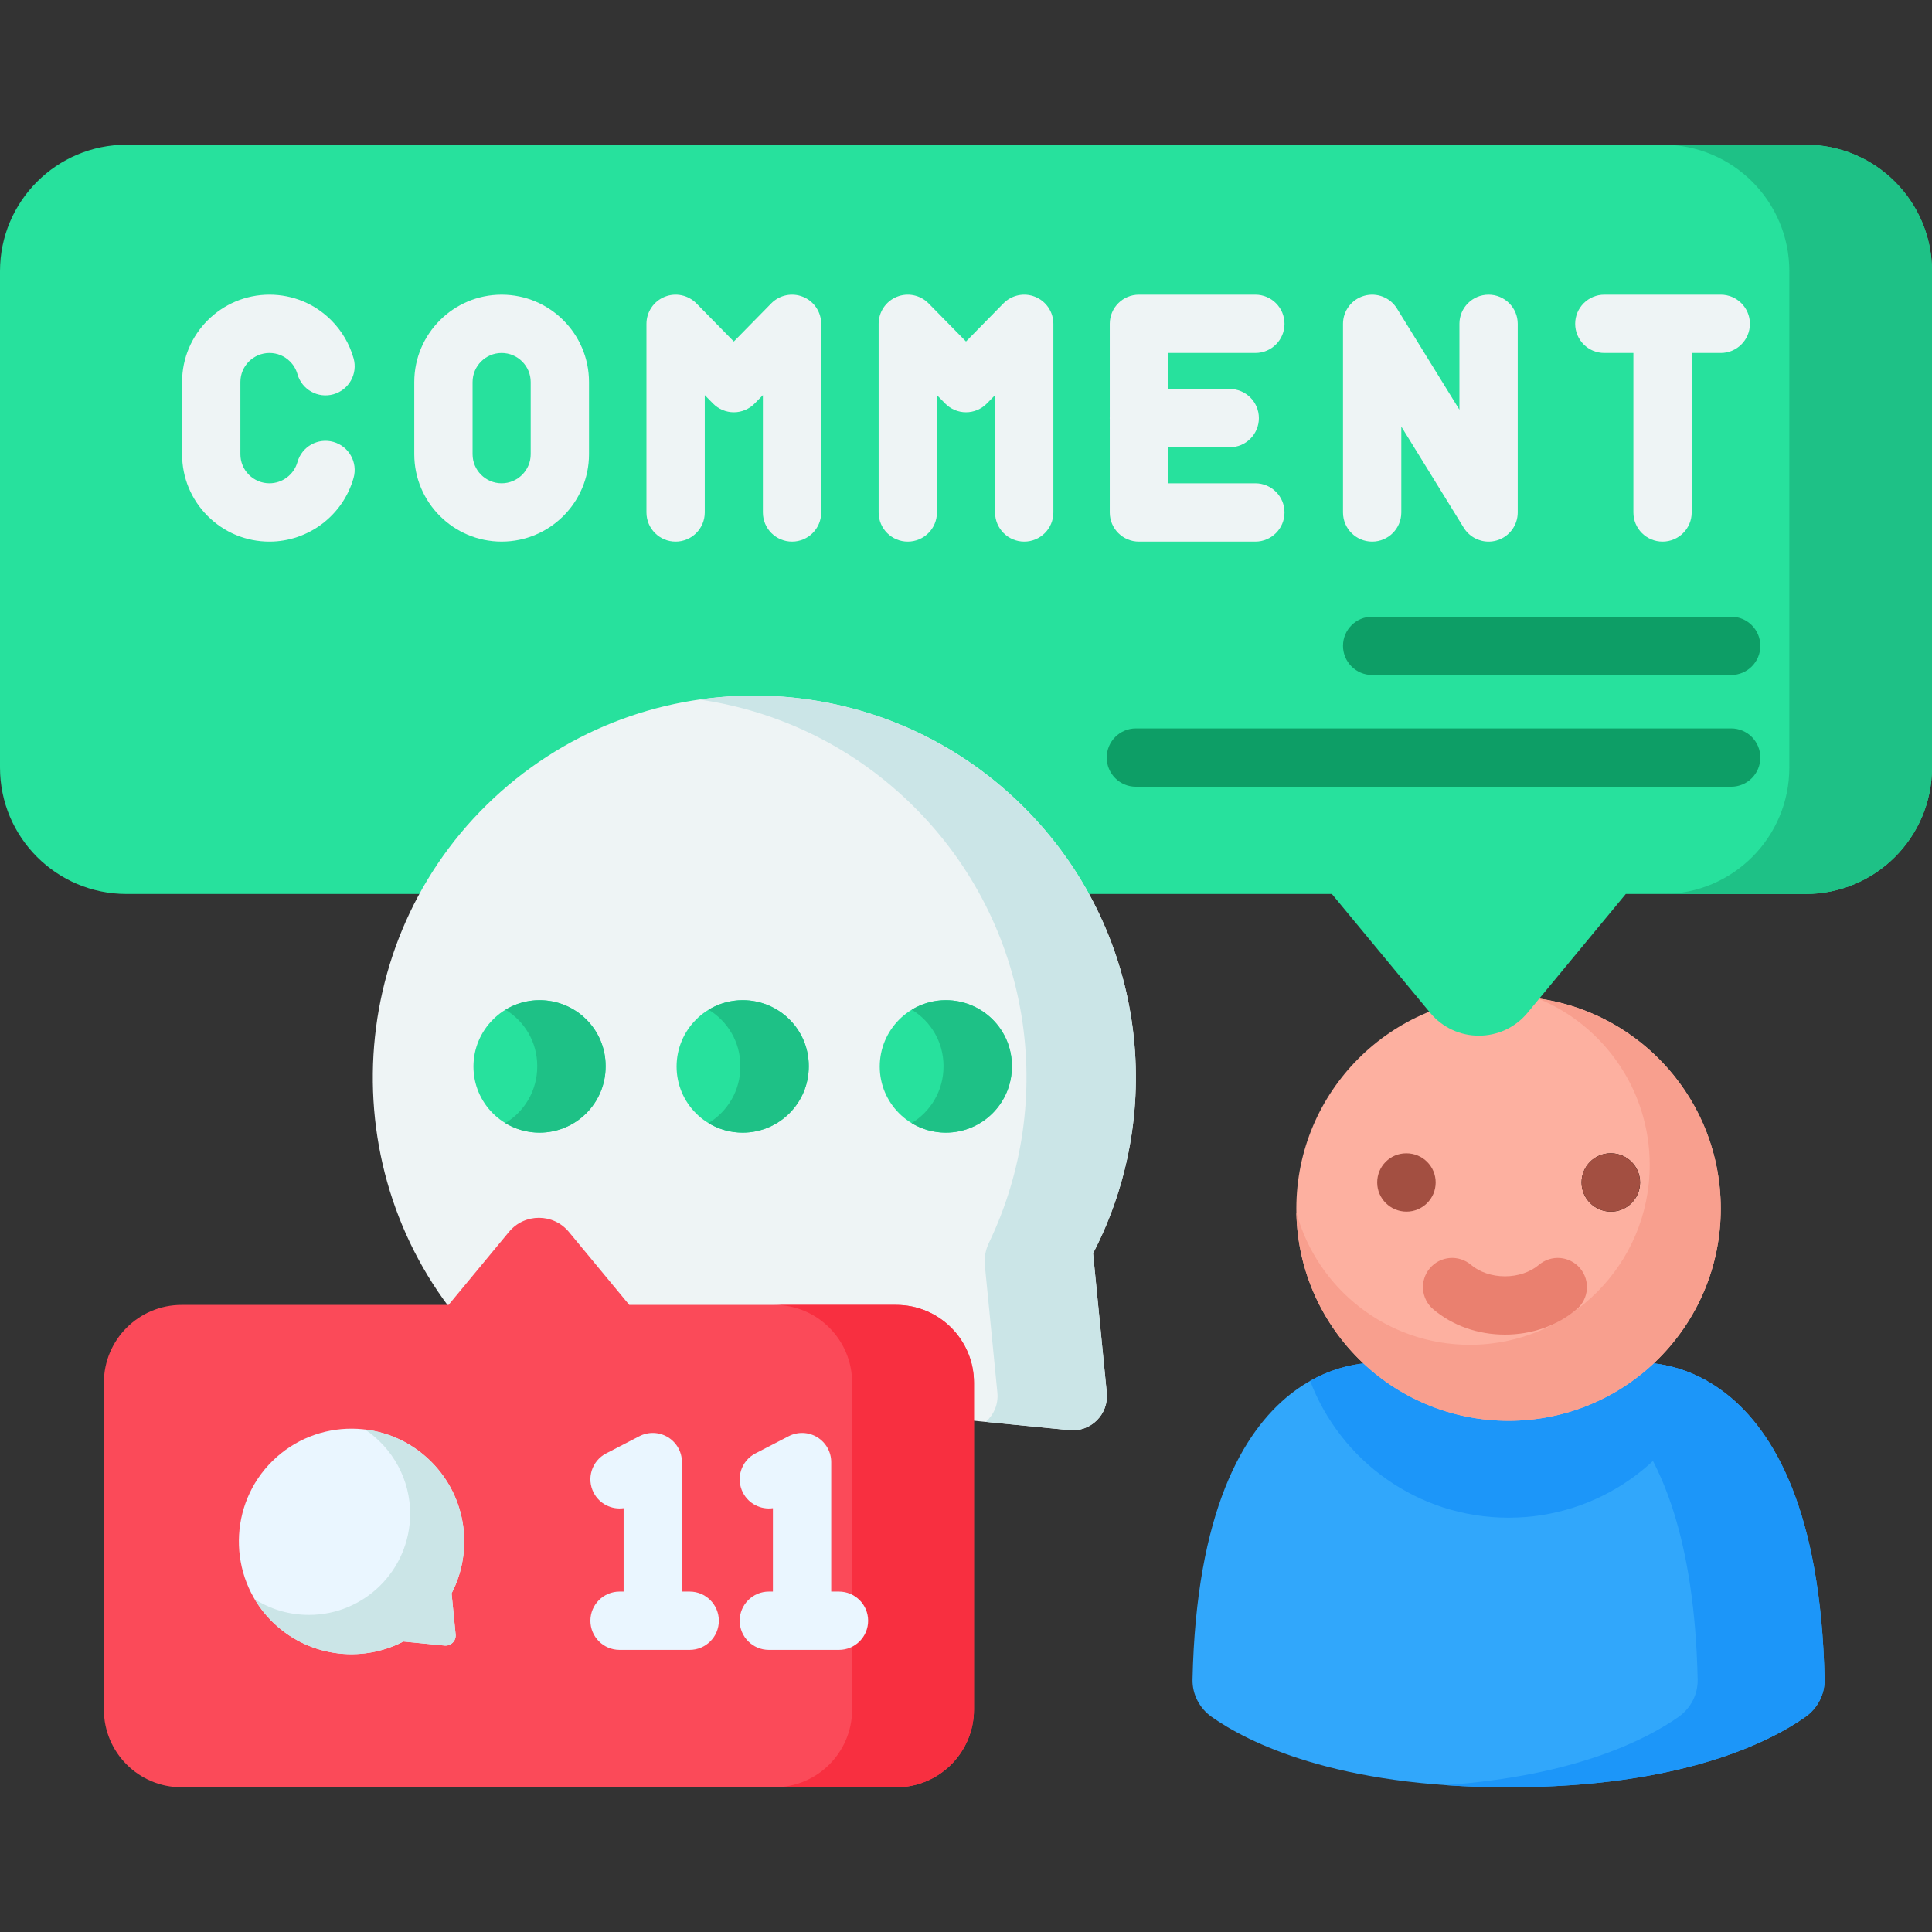 <svg id="Capa_1" enable-background="new 0 0 512 512" height="512" viewBox="0 0 512 512" width="512" xmlns="http://www.w3.org/2000/svg"><rect x="0" y="0" width="512" height="512" fill="#333333" stroke="none"/><g><g><g><g><g><g><path d="m433.377 361.214h-67.19s-48.2-5.651-50.154 83.845c-.086 3.953 1.846 7.663 5.079 9.939 9.413 6.627 32.807 18.645 78.67 18.645s69.257-12.018 78.67-18.645c3.233-2.276 5.165-5.986 5.079-9.939-1.954-89.495-50.154-83.845-50.154-83.845z" fill="#31a7fb"/><g fill="#1c96f9"><path d="m452.362 365.951c-8.056 21.191-28.557 36.252-52.581 36.252s-44.524-15.061-52.58-36.252c10.209-5.769 18.986-4.739 18.986-4.739h67.188c.001.001 8.778-1.03 18.987 4.739z"/><path d="m483.535 445.059c.082 3.956-1.854 7.664-5.089 9.941-9.405 6.624-32.801 18.646-78.664 18.646-5.985 0-11.579-.206-16.813-.577 34.913-2.462 53.673-12.311 61.852-18.069 3.235-2.277 5.172-5.985 5.079-9.941-1.617-74.503-35.294-83.064-46.544-83.846h30.019c.001 0 48.203-5.646 50.16 83.846z"/></g></g><g><circle cx="399.782" cy="320.283" fill="#fdb0a0" r="56.238"/><path d="m456.023 320.281c0 31.065-25.176 56.241-56.241 56.241-30.722 0-55.681-24.616-56.23-55.201 5.522 20.214 24.01 35.066 45.974 35.066 26.32 0 47.666-21.346 47.666-47.666 0-19.963-12.28-37.067-29.704-44.145 27.417 3.751 48.535 27.27 48.535 55.705z" fill="#f89f8e"/><g><g><path d="m398.829 353.689c-7.15 0-13.897-2.384-19.001-6.714-3.254-2.761-3.653-7.636-.892-10.89s7.636-3.652 10.89-.892c2.28 1.935 5.561 3.044 9.003 3.044s6.723-1.11 9.003-3.044c3.255-2.762 8.13-2.361 10.89.892 2.761 3.254 2.361 8.129-.892 10.89-5.103 4.33-11.851 6.714-19.001 6.714z" fill="#ea806f"/><g><g><path d="m426.91 321.092c-.016 0-.03 0-.046 0-4.267-.025-7.75-3.504-7.725-7.771.025-4.252 3.436-7.682 7.682-7.682h.046.087c4.267.025 7.706 3.504 7.682 7.771-.025 4.251-3.48 7.682-7.726 7.682z"/></g><g fill="#a34f41"><path d="m372.74 321.092c-4.267 0-7.769-3.459-7.769-7.726s3.417-7.726 7.684-7.726h.086c4.267 0 7.726 3.459 7.726 7.726 0 4.266-3.459 7.726-7.727 7.726z"/><path d="m426.899 321.092c-4.267 0-7.769-3.459-7.769-7.726s3.416-7.726 7.684-7.726h.086c4.267 0 7.726 3.459 7.726 7.726-.001 4.266-3.46 7.726-7.727 7.726z"/></g></g></g></g></g></g></g></g><g><g><g><g><g><path d="m33.51 236.916h319.448l26.039 31.472c6.701 8.099 19.118 8.099 25.818 0l26.039-31.472h47.636c18.507 0 33.51-15.003 33.51-33.51v-131.543c0-18.507-15.003-33.51-33.51-33.51h-444.98c-18.507.001-33.51 15.003-33.51 33.51v131.543c0 18.508 15.003 33.51 33.51 33.51z" fill="#27e19d"/></g></g><path d="m512 71.865v131.544c0 18.502-14.999 33.512-33.512 33.512h-37.808c18.512 0 33.512-15.01 33.512-33.512v-131.544c0-18.512-14.999-33.512-33.512-33.512h37.808c18.513.001 33.512 15 33.512 33.512z" fill="#1ec186"/><g><path d="m271.389 213.982c-39.27-39.27-102.787-39.514-142.359-.733-39.646 38.855-40.404 103.185-1.64 142.92 31.976 32.777 80.588 39.173 119.062 19.197l36.946 3.631c5.688.559 10.467-4.221 9.908-9.908l-3.631-36.946c19.789-38.114 13.697-86.178-18.286-118.161z" fill="#eef4f5"/><path d="m293.307 369.09c.553 5.684-4.225 10.471-9.908 9.908l-22.163-2.184c2.117-1.841 3.376-4.654 3.08-7.725l-3.309-33.645c-.2-2.069.143-4.167 1.049-6.037 18.11-37.66 11.558-84.207-19.664-115.43-16.05-16.05-36.153-25.577-57.019-28.59 30.479-4.387 62.569 5.15 86.019 28.59 31.976 31.985 38.07 80.049 18.281 118.167z" fill="#cbe5e7"/></g></g></g><g><g><path d="m237.505 345.817h-70.739l-16.01-19.351c-4.12-4.98-11.755-4.98-15.875 0l-16.01 19.351h-70.738c-11.379 0-20.604 9.224-20.604 20.604v86.622c0 11.379 9.225 20.604 20.604 20.604h189.372c11.379 0 20.604-9.225 20.604-20.604v-86.623c0-11.379-9.225-20.603-20.604-20.603z" fill="#fb4a59"/><path d="m258.113 366.421v86.618c0 11.383-9.23 20.604-20.604 20.604h-32.296c11.373 0 20.604-9.22 20.604-20.604v-86.618c0-11.384-9.231-20.604-20.604-20.604h32.296c11.373 0 20.604 9.22 20.604 20.604z" fill="#f82f40"/></g><g><g fill="#eaf6ff"><path d="m182.774 421.782h-2.055v-34.308c0-2.697-1.406-5.198-3.71-6.6-2.303-1.401-5.171-1.501-7.567-.262l-8.803 4.554c-3.79 1.96-5.273 6.622-3.312 10.412 1.548 2.992 4.781 4.548 7.939 4.103v22.101h-1.077c-4.267 0-7.726 3.459-7.726 7.726s3.459 7.726 7.726 7.726h18.585c4.267 0 7.726-3.459 7.726-7.726.001-4.267-3.459-7.726-7.726-7.726z"/><path d="m222.337 421.782h-2.055v-34.308c0-2.697-1.406-5.198-3.71-6.6-2.303-1.401-5.171-1.501-7.567-.262l-8.803 4.554c-3.79 1.96-5.273 6.622-3.312 10.412 1.548 2.992 4.782 4.548 7.939 4.103v22.101h-1.077c-4.267 0-7.726 3.459-7.726 7.726s3.459 7.726 7.726 7.726h18.585c4.267 0 7.726-3.459 7.726-7.726s-3.459-7.726-7.726-7.726z"/></g><g><path d="m114.272 387.363c-11.597-11.597-30.354-11.669-42.039-.216-11.708 11.474-11.932 30.471-.484 42.205 9.443 9.679 23.798 11.568 35.16 5.669l10.91 1.072c1.68.165 3.091-1.246 2.926-2.926l-1.072-10.91c5.843-11.256 4.044-25.449-5.401-34.894z" fill="#eaf6ff"/><path d="m119.676 422.257 1.071 10.91c.165 1.679-1.247 3.091-2.926 2.926l-10.91-1.071c-11.363 5.903-25.724 4.007-35.16-5.666-1.669-1.71-3.101-3.585-4.265-5.563 4.152 2.648 9.086 4.172 14.371 4.172 14.732 0 26.692-11.868 26.836-26.558.093-9.354-4.687-17.699-11.971-22.582 6.418.762 12.62 3.616 17.544 8.54 9.448 9.446 11.251 23.632 5.41 34.892z" fill="#cbe5e7"/></g></g></g></g><g><g><g><path d="m142.982 300.157c-9.673 0-17.513-7.84-17.513-17.513s7.84-17.589 17.513-17.589 17.513 7.763 17.513 17.436v.153c0 9.673-7.841 17.513-17.513 17.513z" fill="#27e19d"/></g><g><g><path d="m160.495 282.487v.153c0 9.678-7.841 17.519-17.51 17.519-3.313 0-6.419-.927-9.066-2.53 5.068-3.061 8.453-8.633 8.453-14.989v-.153c0-6.338-3.367-11.856-8.417-14.908 2.638-1.593 5.726-2.521 9.03-2.521 9.668 0 17.51 7.76 17.51 17.429z" fill="#1ec186"/></g></g></g><g><g><path d="m196.816 300.157c-9.673 0-17.513-7.84-17.513-17.513s7.84-17.589 17.513-17.589 17.513 7.763 17.513 17.436v.153c0 9.673-7.84 17.513-17.513 17.513z" fill="#27e19d"/></g><g><g><path d="m214.329 282.487v.153c0 9.678-7.841 17.519-17.51 17.519-3.313 0-6.419-.927-9.066-2.53 5.068-3.061 8.453-8.633 8.453-14.989v-.153c0-6.338-3.367-11.856-8.417-14.908 2.638-1.593 5.726-2.521 9.03-2.521 9.669 0 17.51 7.76 17.51 17.429z" fill="#1ec186"/></g></g></g><g><g><path d="m250.651 300.157c-9.673 0-17.513-7.84-17.513-17.513s7.84-17.589 17.513-17.589 17.513 7.763 17.513 17.436v.153c0 9.673-7.84 17.513-17.513 17.513z" fill="#27e19d"/></g><g><g><path d="m268.164 282.487v.153c0 9.678-7.841 17.519-17.51 17.519-3.313 0-6.419-.927-9.066-2.53 5.068-3.061 8.453-8.633 8.453-14.989v-.153c0-6.338-3.367-11.856-8.417-14.908 2.638-1.593 5.726-2.521 9.03-2.521 9.669 0 17.51 7.76 17.51 17.429z" fill="#1ec186"/></g></g></g></g></g><g fill="#eef4f5"><path d="m456.02 78.093h-30.855c-4.267 0-7.726 3.459-7.726 7.726s3.459 7.726 7.726 7.726h7.701v42.258c0 4.267 3.459 7.726 7.726 7.726s7.726-3.459 7.726-7.726v-42.258h7.701c4.267 0 7.726-3.459 7.726-7.726.001-4.267-3.458-7.726-7.725-7.726z"/><path d="m332.679 93.545c4.267 0 7.726-3.459 7.726-7.726s-3.459-7.726-7.726-7.726h-30.855c-4.267 0-7.726 3.459-7.726 7.726v24.763c-.002.077-.012.152-.012.229s.009.152.012.229v24.763c0 4.267 3.459 7.726 7.726 7.726h30.855c4.267 0 7.726-3.459 7.726-7.726s-3.459-7.726-7.726-7.726h-23.129v-9.54h16.341c4.267 0 7.726-3.459 7.726-7.726s-3.459-7.726-7.726-7.726h-16.341v-9.539h23.129z"/><path d="m394.489 78.093c-4.267 0-7.726 3.459-7.726 7.726v22.759l-16.554-26.817c-1.814-2.94-5.361-4.318-8.684-3.374-3.324.943-5.617 3.978-5.617 7.433v49.984c0 4.267 3.459 7.726 7.726 7.726s7.726-3.459 7.726-7.726v-22.759l16.554 26.817c1.433 2.321 3.945 3.669 6.574 3.669.701 0 1.41-.096 2.109-.294 3.324-.944 5.617-3.978 5.617-7.433v-49.985c.001-4.267-3.458-7.726-7.725-7.726z"/><path d="m132.939 78.093c-12.767 0-23.153 10.387-23.153 23.153v19.13c0 12.767 10.387 23.153 23.153 23.153 12.767 0 23.154-10.387 23.154-23.153v-19.13c0-12.767-10.387-23.153-23.154-23.153zm7.701 42.283c0 4.246-3.455 7.701-7.701 7.701s-7.701-3.455-7.701-7.701v-19.13c0-4.246 3.455-7.701 7.701-7.701s7.701 3.455 7.701 7.701z"/><path d="m71.411 93.544c2.058 0 3.991.799 5.442 2.249.936.936 1.621 2.101 1.98 3.368 1.163 4.106 5.44 6.491 9.54 5.327 4.106-1.163 6.49-5.435 5.327-9.54-1.076-3.799-3.124-7.285-5.921-10.081-4.369-4.369-10.182-6.776-16.368-6.776-12.769 0-23.157 10.382-23.157 23.144v19.138c0 6.186 2.406 11.999 6.776 16.368 4.378 4.378 10.195 6.789 16.381 6.789 10.327 0 19.494-6.943 22.292-16.883 1.156-4.108-1.236-8.375-5.344-9.531-4.11-1.156-8.375 1.235-9.531 5.344-.931 3.307-3.981 5.617-7.418 5.617-2.058 0-3.995-.804-5.455-2.263-1.451-1.451-2.249-3.383-2.249-5.442v-19.138c.001-4.24 3.457-7.69 7.705-7.69z"/><path d="m212.821 78.667c-2.902-1.187-6.238-.5-8.437 1.739l-9.914 10.099-9.913-10.099c-2.199-2.24-5.534-2.927-8.437-1.739-2.905 1.188-4.803 4.014-4.803 7.152v49.984c0 4.267 3.459 7.726 7.726 7.726s7.726-3.459 7.726-7.726v-31.085l2.187 2.228c1.453 1.48 3.44 2.314 5.514 2.314s4.061-.834 5.514-2.314l2.188-2.228v31.085c0 4.267 3.459 7.726 7.726 7.726s7.726-3.459 7.726-7.726v-49.984c0-3.138-1.898-5.964-4.803-7.152z"/><path d="m274.351 78.667c-2.903-1.187-6.238-.5-8.437 1.739l-9.914 10.099-9.914-10.099c-2.198-2.24-5.533-2.927-8.437-1.739-2.905 1.188-4.803 4.014-4.803 7.152v49.984c0 4.267 3.459 7.726 7.726 7.726s7.726-3.459 7.726-7.726v-31.085l2.188 2.228c1.453 1.48 3.44 2.314 5.514 2.314s4.061-.834 5.514-2.314l2.187-2.228v31.085c0 4.267 3.459 7.726 7.726 7.726s7.726-3.459 7.726-7.726v-49.984c.001-3.138-1.897-5.964-4.802-7.152z"/></g><g fill="#0d9e66"><path d="m458.781 178.884h-95.146c-4.267 0-7.726-3.459-7.726-7.726s3.459-7.726 7.726-7.726h95.146c4.267 0 7.726 3.459 7.726 7.726s-3.459 7.726-7.726 7.726z"/><path d="m458.781 208.491h-157.76c-4.267 0-7.726-3.459-7.726-7.726s3.459-7.726 7.726-7.726h157.76c4.267 0 7.726 3.459 7.726 7.726s-3.459 7.726-7.726 7.726z"/></g></g></svg>